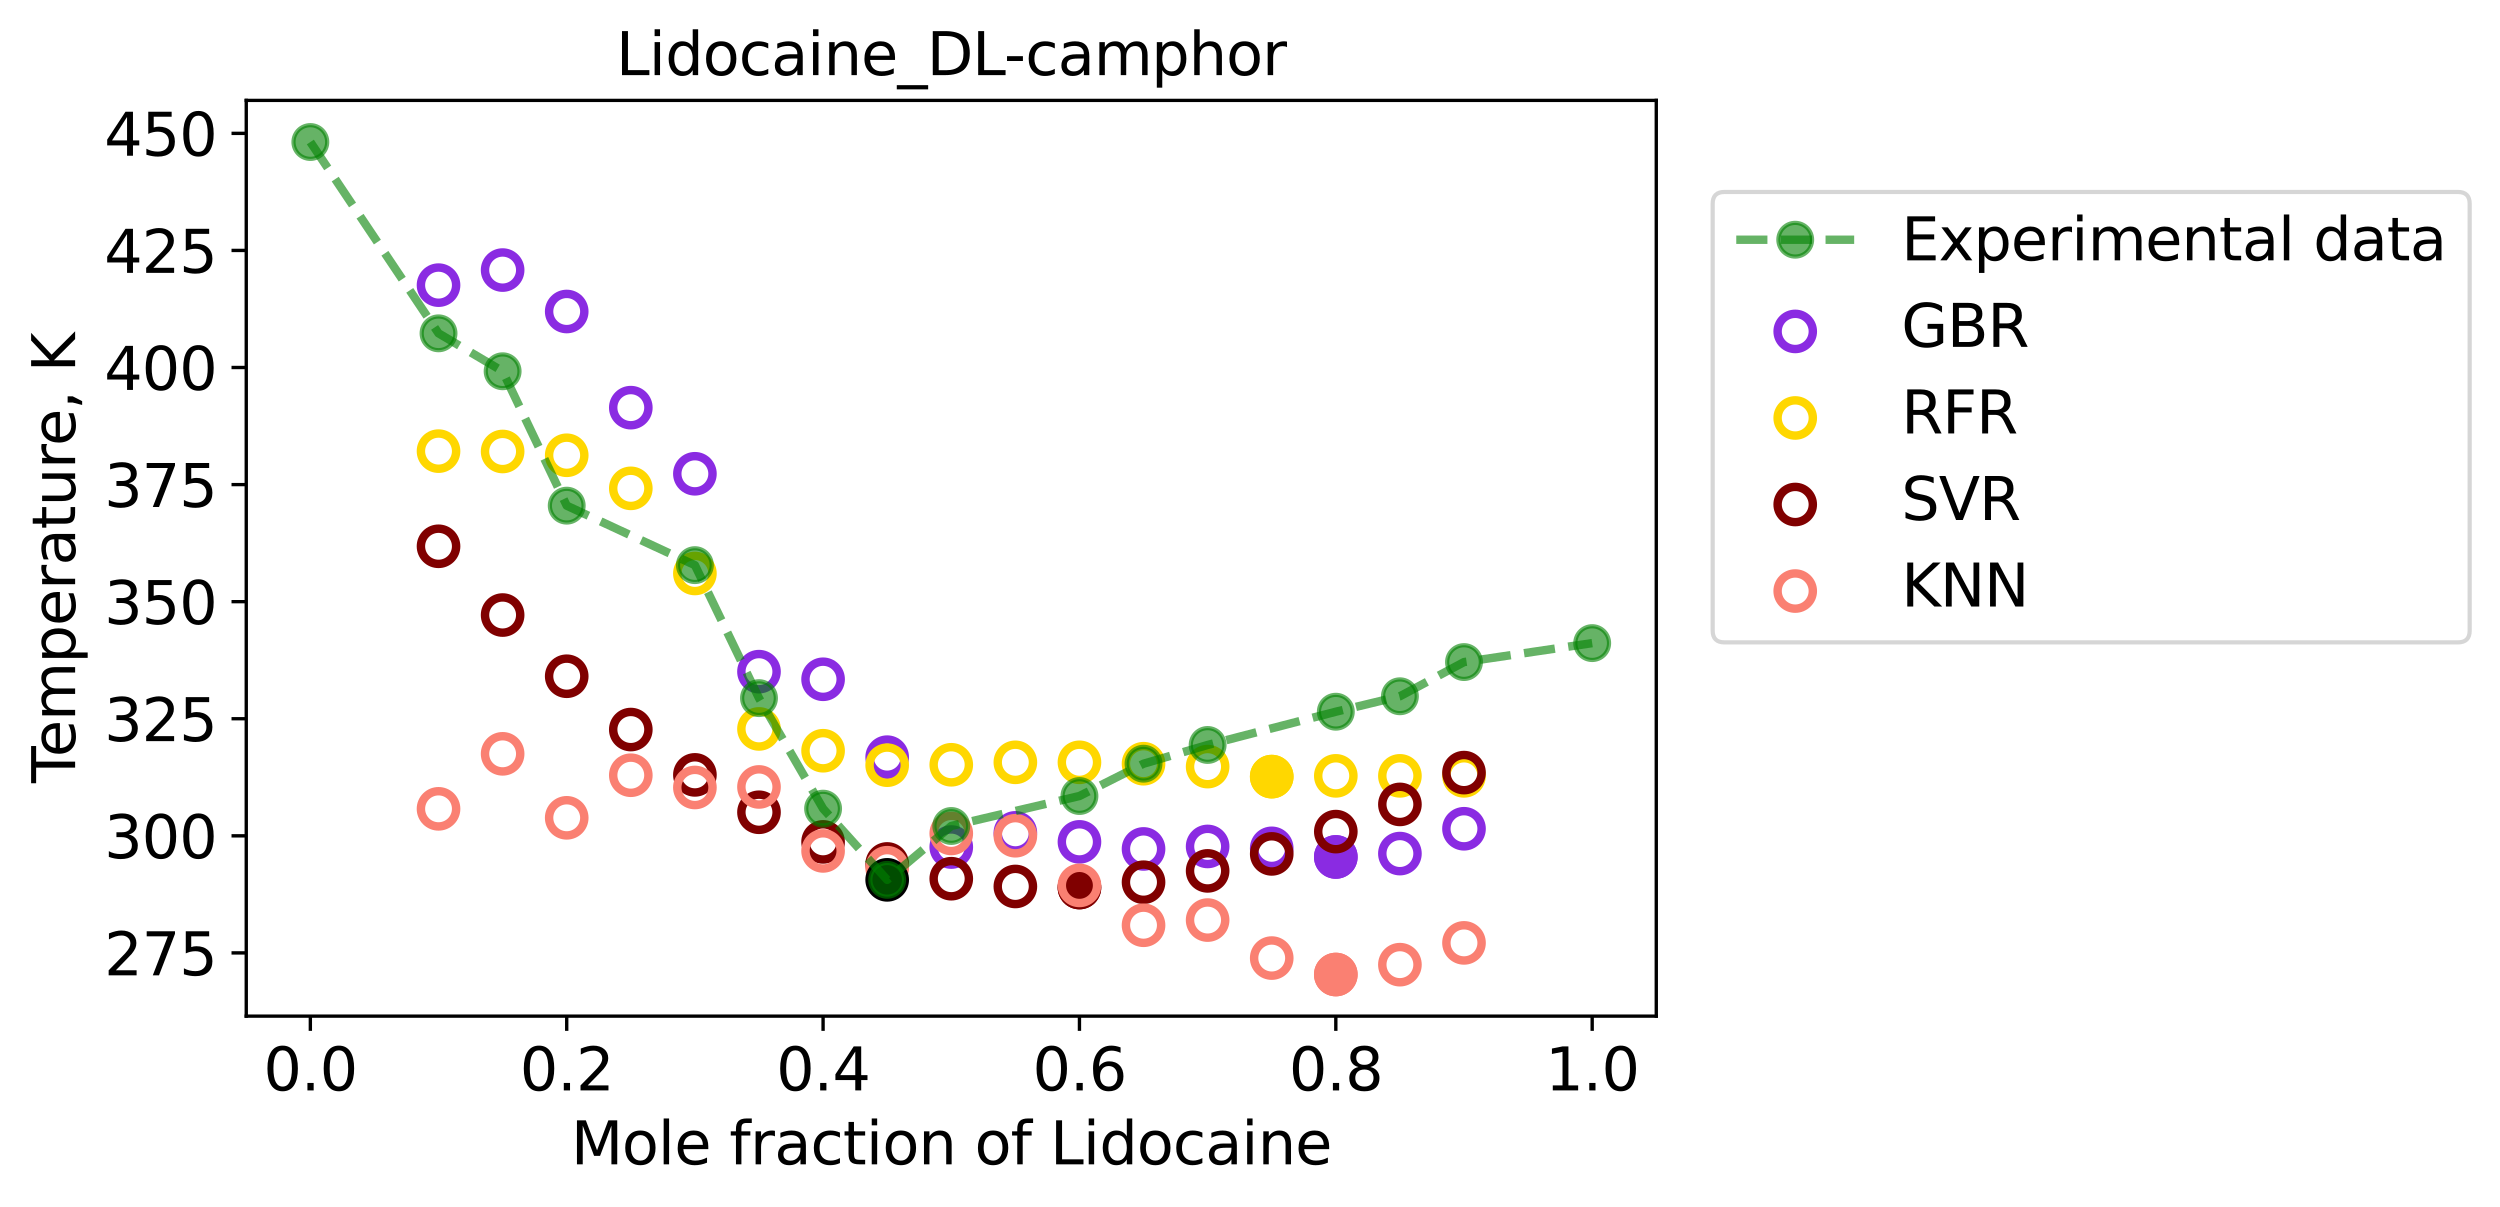 <?xml version="1.0" encoding="utf-8" standalone="no"?>
<!DOCTYPE svg PUBLIC "-//W3C//DTD SVG 1.1//EN"
  "http://www.w3.org/Graphics/SVG/1.1/DTD/svg11.dtd">
<svg xmlns:xlink="http://www.w3.org/1999/xlink" width="593.609pt" height="286.577pt" viewBox="0 0 593.609 286.577" xmlns="http://www.w3.org/2000/svg" version="1.1">
 <defs>
  <style type="text/css">*{stroke-linejoin: round; stroke-linecap: butt}</style>
 </defs>
 <g id="figure_1">
  <g id="patch_1">
   <path d="M 0 286.577 
L 593.609 286.577 
L 593.609 0 
L 0 0 
z
" style="fill: #ffffff"/>
  </g>
  <g id="axes_1">
   <g id="patch_2">
    <path d="M 58.472 241.278 
L 393.272 241.278 
L 393.272 23.838 
L 58.472 23.838 
z
" style="fill: #ffffff"/>
   </g>
   <g id="PathCollection_1">
    <defs>
     <path id="C0_0_ca19cdd4d9" d="M 0 4.183 
C 1.109 4.183 2.174 3.743 2.958 2.958 
C 3.743 2.174 4.183 1.109 4.183 -0 
C 4.183 -1.109 3.743 -2.174 2.958 -2.958 
C 2.174 -3.743 1.109 -4.183 0 -4.183 
C -1.109 -4.183 -2.174 -3.743 -2.958 -2.958 
C -3.743 -2.174 -4.183 -1.109 -4.183 0 
C -4.183 1.109 -3.743 2.174 -2.958 2.958 
C -2.174 3.743 -1.109 4.183 0 4.183 
z
"/>
    </defs>
    <g clip-path="url(#pbbd798cf74)">
     <use xlink:href="#C0_0_ca19cdd4d9" x="104.126" y="67.707" style="fill: none; stroke: #8a2be2; stroke-width: 2"/>
    </g>
    <g clip-path="url(#pbbd798cf74)">
     <use xlink:href="#C0_0_ca19cdd4d9" x="119.345" y="64.127" style="fill: none; stroke: #8a2be2; stroke-width: 2"/>
    </g>
    <g clip-path="url(#pbbd798cf74)">
     <use xlink:href="#C0_0_ca19cdd4d9" x="134.563" y="73.965" style="fill: none; stroke: #8a2be2; stroke-width: 2"/>
    </g>
    <g clip-path="url(#pbbd798cf74)">
     <use xlink:href="#C0_0_ca19cdd4d9" x="149.781" y="96.796" style="fill: none; stroke: #8a2be2; stroke-width: 2"/>
    </g>
    <g clip-path="url(#pbbd798cf74)">
     <use xlink:href="#C0_0_ca19cdd4d9" x="164.999" y="112.495" style="fill: none; stroke: #8a2be2; stroke-width: 2"/>
    </g>
    <g clip-path="url(#pbbd798cf74)">
     <use xlink:href="#C0_0_ca19cdd4d9" x="180.217" y="159.48" style="fill: none; stroke: #8a2be2; stroke-width: 2"/>
    </g>
    <g clip-path="url(#pbbd798cf74)">
     <use xlink:href="#C0_0_ca19cdd4d9" x="195.436" y="161.289" style="fill: none; stroke: #8a2be2; stroke-width: 2"/>
    </g>
    <g clip-path="url(#pbbd798cf74)">
     <use xlink:href="#C0_0_ca19cdd4d9" x="210.654" y="179.786" style="fill: none; stroke: #8a2be2; stroke-width: 2"/>
    </g>
    <g clip-path="url(#pbbd798cf74)">
     <use xlink:href="#C0_0_ca19cdd4d9" x="225.872" y="201.125" style="fill: none; stroke: #8a2be2; stroke-width: 2"/>
    </g>
    <g clip-path="url(#pbbd798cf74)">
     <use xlink:href="#C0_0_ca19cdd4d9" x="241.09" y="197.754" style="fill: none; stroke: #8a2be2; stroke-width: 2"/>
    </g>
    <g clip-path="url(#pbbd798cf74)">
     <use xlink:href="#C0_0_ca19cdd4d9" x="256.308" y="199.896" style="fill: none; stroke: #8a2be2; stroke-width: 2"/>
    </g>
    <g clip-path="url(#pbbd798cf74)">
     <use xlink:href="#C0_0_ca19cdd4d9" x="271.526" y="201.575" style="fill: none; stroke: #8a2be2; stroke-width: 2"/>
    </g>
    <g clip-path="url(#pbbd798cf74)">
     <use xlink:href="#C0_0_ca19cdd4d9" x="286.745" y="200.983" style="fill: none; stroke: #8a2be2; stroke-width: 2"/>
    </g>
    <g clip-path="url(#pbbd798cf74)">
     <use xlink:href="#C0_0_ca19cdd4d9" x="301.963" y="201.432" style="fill: none; stroke: #8a2be2; stroke-width: 2"/>
    </g>
    <g clip-path="url(#pbbd798cf74)">
     <use xlink:href="#C0_0_ca19cdd4d9" x="317.181" y="203.479" style="fill: none; stroke: #8a2be2; stroke-width: 2"/>
    </g>
    <g clip-path="url(#pbbd798cf74)">
     <use xlink:href="#C0_0_ca19cdd4d9" x="332.399" y="202.678" style="fill: none; stroke: #8a2be2; stroke-width: 2"/>
    </g>
    <g clip-path="url(#pbbd798cf74)">
     <use xlink:href="#C0_0_ca19cdd4d9" x="347.617" y="196.784" style="fill: none; stroke: #8a2be2; stroke-width: 2"/>
    </g>
   </g>
   <g id="PathCollection_2">
    <defs>
     <path id="md62a3e49b1" d="M 0 4.183 
C 1.109 4.183 2.174 3.743 2.958 2.958 
C 3.743 2.174 4.183 1.109 4.183 0 
C 4.183 -1.109 3.743 -2.174 2.958 -2.958 
C 2.174 -3.743 1.109 -4.183 0 -4.183 
C -1.109 -4.183 -2.174 -3.743 -2.958 -2.958 
C -3.743 -2.174 -4.183 -1.109 -4.183 0 
C -4.183 1.109 -3.743 2.174 -2.958 2.958 
C -2.174 3.743 -1.109 4.183 0 4.183 
z
" style="stroke: #8a2be2; stroke-width: 2"/>
    </defs>
    <g clip-path="url(#pbbd798cf74)">
     <use xlink:href="#md62a3e49b1" x="317.181" y="203.479" style="fill: #8a2be2; stroke: #8a2be2; stroke-width: 2"/>
    </g>
   </g>
   <g id="PathCollection_3">
    <defs>
     <path id="C1_0_d339b968fd" d="M 0 4.183 
C 1.109 4.183 2.174 3.743 2.958 2.958 
C 3.743 2.174 4.183 1.109 4.183 -0 
C 4.183 -1.109 3.743 -2.174 2.958 -2.958 
C 2.174 -3.743 1.109 -4.183 0 -4.183 
C -1.109 -4.183 -2.174 -3.743 -2.958 -2.958 
C -3.743 -2.174 -4.183 -1.109 -4.183 0 
C -4.183 1.109 -3.743 2.174 -2.958 2.958 
C -2.174 3.743 -1.109 4.183 0 4.183 
z
"/>
    </defs>
    <g clip-path="url(#pbbd798cf74)">
     <use xlink:href="#C1_0_d339b968fd" x="104.126" y="107.12" style="fill: none; stroke: #ffd700; stroke-width: 2"/>
    </g>
    <g clip-path="url(#pbbd798cf74)">
     <use xlink:href="#C1_0_d339b968fd" x="119.345" y="107.203" style="fill: none; stroke: #ffd700; stroke-width: 2"/>
    </g>
    <g clip-path="url(#pbbd798cf74)">
     <use xlink:href="#C1_0_d339b968fd" x="134.563" y="108.101" style="fill: none; stroke: #ffd700; stroke-width: 2"/>
    </g>
    <g clip-path="url(#pbbd798cf74)">
     <use xlink:href="#C1_0_d339b968fd" x="149.781" y="115.955" style="fill: none; stroke: #ffd700; stroke-width: 2"/>
    </g>
    <g clip-path="url(#pbbd798cf74)">
     <use xlink:href="#C1_0_d339b968fd" x="164.999" y="136.167" style="fill: none; stroke: #ffd700; stroke-width: 2"/>
    </g>
    <g clip-path="url(#pbbd798cf74)">
     <use xlink:href="#C1_0_d339b968fd" x="180.217" y="173.079" style="fill: none; stroke: #ffd700; stroke-width: 2"/>
    </g>
    <g clip-path="url(#pbbd798cf74)">
     <use xlink:href="#C1_0_d339b968fd" x="195.436" y="178.258" style="fill: none; stroke: #ffd700; stroke-width: 2"/>
    </g>
    <g clip-path="url(#pbbd798cf74)">
     <use xlink:href="#C1_0_d339b968fd" x="210.654" y="181.688" style="fill: none; stroke: #ffd700; stroke-width: 2"/>
    </g>
    <g clip-path="url(#pbbd798cf74)">
     <use xlink:href="#C1_0_d339b968fd" x="225.872" y="181.591" style="fill: none; stroke: #ffd700; stroke-width: 2"/>
    </g>
    <g clip-path="url(#pbbd798cf74)">
     <use xlink:href="#C1_0_d339b968fd" x="241.09" y="181.008" style="fill: none; stroke: #ffd700; stroke-width: 2"/>
    </g>
    <g clip-path="url(#pbbd798cf74)">
     <use xlink:href="#C1_0_d339b968fd" x="256.308" y="181.008" style="fill: none; stroke: #ffd700; stroke-width: 2"/>
    </g>
    <g clip-path="url(#pbbd798cf74)">
     <use xlink:href="#C1_0_d339b968fd" x="271.526" y="181.34" style="fill: none; stroke: #ffd700; stroke-width: 2"/>
    </g>
    <g clip-path="url(#pbbd798cf74)">
     <use xlink:href="#C1_0_d339b968fd" x="286.745" y="182.027" style="fill: none; stroke: #ffd700; stroke-width: 2"/>
    </g>
    <g clip-path="url(#pbbd798cf74)">
     <use xlink:href="#C1_0_d339b968fd" x="301.963" y="184.404" style="fill: none; stroke: #ffd700; stroke-width: 2"/>
    </g>
    <g clip-path="url(#pbbd798cf74)">
     <use xlink:href="#C1_0_d339b968fd" x="317.181" y="184.222" style="fill: none; stroke: #ffd700; stroke-width: 2"/>
    </g>
    <g clip-path="url(#pbbd798cf74)">
     <use xlink:href="#C1_0_d339b968fd" x="332.399" y="184.222" style="fill: none; stroke: #ffd700; stroke-width: 2"/>
    </g>
    <g clip-path="url(#pbbd798cf74)">
     <use xlink:href="#C1_0_d339b968fd" x="347.617" y="184.222" style="fill: none; stroke: #ffd700; stroke-width: 2"/>
    </g>
   </g>
   <g id="PathCollection_4">
    <defs>
     <path id="m95c85f271b" d="M 0 4.183 
C 1.109 4.183 2.174 3.743 2.958 2.958 
C 3.743 2.174 4.183 1.109 4.183 0 
C 4.183 -1.109 3.743 -2.174 2.958 -2.958 
C 2.174 -3.743 1.109 -4.183 0 -4.183 
C -1.109 -4.183 -2.174 -3.743 -2.958 -2.958 
C -3.743 -2.174 -4.183 -1.109 -4.183 0 
C -4.183 1.109 -3.743 2.174 -2.958 2.958 
C -2.174 3.743 -1.109 4.183 0 4.183 
z
" style="stroke: #ffd700; stroke-width: 2"/>
    </defs>
    <g clip-path="url(#pbbd798cf74)">
     <use xlink:href="#m95c85f271b" x="301.963" y="184.404" style="fill: #ffd700; stroke: #ffd700; stroke-width: 2"/>
    </g>
   </g>
   <g id="PathCollection_5">
    <defs>
     <path id="C2_0_90864a0485" d="M 0 4.183 
C 1.109 4.183 2.174 3.743 2.958 2.958 
C 3.743 2.174 4.183 1.109 4.183 -0 
C 4.183 -1.109 3.743 -2.174 2.958 -2.958 
C 2.174 -3.743 1.109 -4.183 0 -4.183 
C -1.109 -4.183 -2.174 -3.743 -2.958 -2.958 
C -3.743 -2.174 -4.183 -1.109 -4.183 0 
C -4.183 1.109 -3.743 2.174 -2.958 2.958 
C -2.174 3.743 -1.109 4.183 0 4.183 
z
"/>
    </defs>
    <g clip-path="url(#pbbd798cf74)">
     <use xlink:href="#C2_0_90864a0485" x="104.126" y="129.713" style="fill: none; stroke: #800000; stroke-width: 2"/>
    </g>
    <g clip-path="url(#pbbd798cf74)">
     <use xlink:href="#C2_0_90864a0485" x="119.345" y="146.039" style="fill: none; stroke: #800000; stroke-width: 2"/>
    </g>
    <g clip-path="url(#pbbd798cf74)">
     <use xlink:href="#C2_0_90864a0485" x="134.563" y="160.57" style="fill: none; stroke: #800000; stroke-width: 2"/>
    </g>
    <g clip-path="url(#pbbd798cf74)">
     <use xlink:href="#C2_0_90864a0485" x="149.781" y="173.228" style="fill: none; stroke: #800000; stroke-width: 2"/>
    </g>
    <g clip-path="url(#pbbd798cf74)">
     <use xlink:href="#C2_0_90864a0485" x="164.999" y="183.99" style="fill: none; stroke: #800000; stroke-width: 2"/>
    </g>
    <g clip-path="url(#pbbd798cf74)">
     <use xlink:href="#C2_0_90864a0485" x="180.217" y="192.868" style="fill: none; stroke: #800000; stroke-width: 2"/>
    </g>
    <g clip-path="url(#pbbd798cf74)">
     <use xlink:href="#C2_0_90864a0485" x="195.436" y="199.901" style="fill: none; stroke: #800000; stroke-width: 2"/>
    </g>
    <g clip-path="url(#pbbd798cf74)">
     <use xlink:href="#C2_0_90864a0485" x="210.654" y="205.139" style="fill: none; stroke: #800000; stroke-width: 2"/>
    </g>
    <g clip-path="url(#pbbd798cf74)">
     <use xlink:href="#C2_0_90864a0485" x="225.872" y="208.645" style="fill: none; stroke: #800000; stroke-width: 2"/>
    </g>
    <g clip-path="url(#pbbd798cf74)">
     <use xlink:href="#C2_0_90864a0485" x="241.09" y="210.487" style="fill: none; stroke: #800000; stroke-width: 2"/>
    </g>
    <g clip-path="url(#pbbd798cf74)">
     <use xlink:href="#C2_0_90864a0485" x="256.308" y="210.739" style="fill: none; stroke: #800000; stroke-width: 2"/>
    </g>
    <g clip-path="url(#pbbd798cf74)">
     <use xlink:href="#C2_0_90864a0485" x="271.526" y="209.478" style="fill: none; stroke: #800000; stroke-width: 2"/>
    </g>
    <g clip-path="url(#pbbd798cf74)">
     <use xlink:href="#C2_0_90864a0485" x="286.745" y="206.787" style="fill: none; stroke: #800000; stroke-width: 2"/>
    </g>
    <g clip-path="url(#pbbd798cf74)">
     <use xlink:href="#C2_0_90864a0485" x="301.963" y="202.752" style="fill: none; stroke: #800000; stroke-width: 2"/>
    </g>
    <g clip-path="url(#pbbd798cf74)">
     <use xlink:href="#C2_0_90864a0485" x="317.181" y="197.461" style="fill: none; stroke: #800000; stroke-width: 2"/>
    </g>
    <g clip-path="url(#pbbd798cf74)">
     <use xlink:href="#C2_0_90864a0485" x="332.399" y="191.003" style="fill: none; stroke: #800000; stroke-width: 2"/>
    </g>
    <g clip-path="url(#pbbd798cf74)">
     <use xlink:href="#C2_0_90864a0485" x="347.617" y="183.452" style="fill: none; stroke: #800000; stroke-width: 2"/>
    </g>
   </g>
   <g id="PathCollection_6">
    <defs>
     <path id="m49f462c7eb" d="M 0 4.183 
C 1.109 4.183 2.174 3.743 2.958 2.958 
C 3.743 2.174 4.183 1.109 4.183 0 
C 4.183 -1.109 3.743 -2.174 2.958 -2.958 
C 2.174 -3.743 1.109 -4.183 0 -4.183 
C -1.109 -4.183 -2.174 -3.743 -2.958 -2.958 
C -3.743 -2.174 -4.183 -1.109 -4.183 0 
C -4.183 1.109 -3.743 2.174 -2.958 2.958 
C -2.174 3.743 -1.109 4.183 0 4.183 
z
" style="stroke: #800000; stroke-width: 2"/>
    </defs>
    <g clip-path="url(#pbbd798cf74)">
     <use xlink:href="#m49f462c7eb" x="256.308" y="210.739" style="fill: #800000; stroke: #800000; stroke-width: 2"/>
    </g>
   </g>
   <g id="PathCollection_7">
    <defs>
     <path id="C3_0_ebdf7a287a" d="M 0 4.183 
C 1.109 4.183 2.174 3.743 2.958 2.958 
C 3.743 2.174 4.183 1.109 4.183 -0 
C 4.183 -1.109 3.743 -2.174 2.958 -2.958 
C 2.174 -3.743 1.109 -4.183 0 -4.183 
C -1.109 -4.183 -2.174 -3.743 -2.958 -2.958 
C -3.743 -2.174 -4.183 -1.109 -4.183 0 
C -4.183 1.109 -3.743 2.174 -2.958 2.958 
C -2.174 3.743 -1.109 4.183 0 4.183 
z
"/>
    </defs>
    <g clip-path="url(#pbbd798cf74)">
     <use xlink:href="#C3_0_ebdf7a287a" x="104.126" y="192.053" style="fill: none; stroke: #fa8072; stroke-width: 2"/>
    </g>
    <g clip-path="url(#pbbd798cf74)">
     <use xlink:href="#C3_0_ebdf7a287a" x="119.345" y="178.992" style="fill: none; stroke: #fa8072; stroke-width: 2"/>
    </g>
    <g clip-path="url(#pbbd798cf74)">
     <use xlink:href="#C3_0_ebdf7a287a" x="134.563" y="194.185" style="fill: none; stroke: #fa8072; stroke-width: 2"/>
    </g>
    <g clip-path="url(#pbbd798cf74)">
     <use xlink:href="#C3_0_ebdf7a287a" x="149.781" y="184.074" style="fill: none; stroke: #fa8072; stroke-width: 2"/>
    </g>
    <g clip-path="url(#pbbd798cf74)">
     <use xlink:href="#C3_0_ebdf7a287a" x="164.999" y="186.983" style="fill: none; stroke: #fa8072; stroke-width: 2"/>
    </g>
    <g clip-path="url(#pbbd798cf74)">
     <use xlink:href="#C3_0_ebdf7a287a" x="180.217" y="186.854" style="fill: none; stroke: #fa8072; stroke-width: 2"/>
    </g>
    <g clip-path="url(#pbbd798cf74)">
     <use xlink:href="#C3_0_ebdf7a287a" x="195.436" y="202.043" style="fill: none; stroke: #fa8072; stroke-width: 2"/>
    </g>
    <g clip-path="url(#pbbd798cf74)">
     <use xlink:href="#C3_0_ebdf7a287a" x="210.654" y="206.034" style="fill: none; stroke: #fa8072; stroke-width: 2"/>
    </g>
    <g clip-path="url(#pbbd798cf74)">
     <use xlink:href="#C3_0_ebdf7a287a" x="225.872" y="197.897" style="fill: none; stroke: #fa8072; stroke-width: 2"/>
    </g>
    <g clip-path="url(#pbbd798cf74)">
     <use xlink:href="#C3_0_ebdf7a287a" x="241.09" y="198.442" style="fill: none; stroke: #fa8072; stroke-width: 2"/>
    </g>
    <g clip-path="url(#pbbd798cf74)">
     <use xlink:href="#C3_0_ebdf7a287a" x="256.308" y="210.236" style="fill: none; stroke: #fa8072; stroke-width: 2"/>
    </g>
    <g clip-path="url(#pbbd798cf74)">
     <use xlink:href="#C3_0_ebdf7a287a" x="271.526" y="219.697" style="fill: none; stroke: #fa8072; stroke-width: 2"/>
    </g>
    <g clip-path="url(#pbbd798cf74)">
     <use xlink:href="#C3_0_ebdf7a287a" x="286.745" y="218.467" style="fill: none; stroke: #fa8072; stroke-width: 2"/>
    </g>
    <g clip-path="url(#pbbd798cf74)">
     <use xlink:href="#C3_0_ebdf7a287a" x="301.963" y="227.49" style="fill: none; stroke: #fa8072; stroke-width: 2"/>
    </g>
    <g clip-path="url(#pbbd798cf74)">
     <use xlink:href="#C3_0_ebdf7a287a" x="317.181" y="231.394" style="fill: none; stroke: #fa8072; stroke-width: 2"/>
    </g>
    <g clip-path="url(#pbbd798cf74)">
     <use xlink:href="#C3_0_ebdf7a287a" x="332.399" y="229.056" style="fill: none; stroke: #fa8072; stroke-width: 2"/>
    </g>
    <g clip-path="url(#pbbd798cf74)">
     <use xlink:href="#C3_0_ebdf7a287a" x="347.617" y="223.882" style="fill: none; stroke: #fa8072; stroke-width: 2"/>
    </g>
   </g>
   <g id="PathCollection_8">
    <defs>
     <path id="m865f0ab144" d="M 0 4.183 
C 1.109 4.183 2.174 3.743 2.958 2.958 
C 3.743 2.174 4.183 1.109 4.183 0 
C 4.183 -1.109 3.743 -2.174 2.958 -2.958 
C 2.174 -3.743 1.109 -4.183 0 -4.183 
C -1.109 -4.183 -2.174 -3.743 -2.958 -2.958 
C -3.743 -2.174 -4.183 -1.109 -4.183 0 
C -4.183 1.109 -3.743 2.174 -2.958 2.958 
C -2.174 3.743 -1.109 4.183 0 4.183 
z
" style="stroke: #fa8072; stroke-width: 2"/>
    </defs>
    <g clip-path="url(#pbbd798cf74)">
     <use xlink:href="#m865f0ab144" x="317.181" y="231.394" style="fill: #fa8072; stroke: #fa8072; stroke-width: 2"/>
    </g>
   </g>
   <g id="PathCollection_9">
    <defs>
     <path id="m5fc4976851" d="M 0 4.183 
C 1.109 4.183 2.174 3.743 2.958 2.958 
C 3.743 2.174 4.183 1.109 4.183 0 
C 4.183 -1.109 3.743 -2.174 2.958 -2.958 
C 2.174 -3.743 1.109 -4.183 0 -4.183 
C -1.109 -4.183 -2.174 -3.743 -2.958 -2.958 
C -3.743 -2.174 -4.183 -1.109 -4.183 0 
C -4.183 1.109 -3.743 2.174 -2.958 2.958 
C -2.174 3.743 -1.109 4.183 0 4.183 
z
" style="stroke: #000000; stroke-width: 2"/>
    </defs>
    <g clip-path="url(#pbbd798cf74)">
     <use xlink:href="#m5fc4976851" x="210.654" y="208.913" style="stroke: #000000; stroke-width: 2"/>
    </g>
   </g>
   <g id="matplotlib.axis_1">
    <g id="xtick_1">
     <g id="line2d_1">
      <defs>
       <path id="mc0f66c6b94" d="M 0 0 
L 0 3.5 
" style="stroke: #000000; stroke-width: 0.8"/>
      </defs>
      <g>
       <use xlink:href="#mc0f66c6b94" x="73.69" y="241.278" style="stroke: #000000; stroke-width: 0.8"/>
      </g>
     </g>
     <g id="text_1">
      <!-- 0.0 -->
      <g transform="translate(62.558 258.916)scale(0.14 -0.14)">
       <defs>
        <path id="DejaVuSans-30" d="M 2034 4250 
Q 1547 4250 1301 3770 
Q 1056 3291 1056 2328 
Q 1056 1369 1301 889 
Q 1547 409 2034 409 
Q 2525 409 2770 889 
Q 3016 1369 3016 2328 
Q 3016 3291 2770 3770 
Q 2525 4250 2034 4250 
z
M 2034 4750 
Q 2819 4750 3233 4129 
Q 3647 3509 3647 2328 
Q 3647 1150 3233 529 
Q 2819 -91 2034 -91 
Q 1250 -91 836 529 
Q 422 1150 422 2328 
Q 422 3509 836 4129 
Q 1250 4750 2034 4750 
z
" transform="scale(0.016)"/>
        <path id="DejaVuSans-2e" d="M 684 794 
L 1344 794 
L 1344 0 
L 684 0 
L 684 794 
z
" transform="scale(0.016)"/>
       </defs>
       <use xlink:href="#DejaVuSans-30"/>
       <use xlink:href="#DejaVuSans-2e" x="63.623"/>
       <use xlink:href="#DejaVuSans-30" x="95.41"/>
      </g>
     </g>
    </g>
    <g id="xtick_2">
     <g id="line2d_2">
      <g>
       <use xlink:href="#mc0f66c6b94" x="134.563" y="241.278" style="stroke: #000000; stroke-width: 0.8"/>
      </g>
     </g>
     <g id="text_2">
      <!-- 0.2 -->
      <g transform="translate(123.431 258.916)scale(0.14 -0.14)">
       <defs>
        <path id="DejaVuSans-32" d="M 1228 531 
L 3431 531 
L 3431 0 
L 469 0 
L 469 531 
Q 828 903 1448 1529 
Q 2069 2156 2228 2338 
Q 2531 2678 2651 2914 
Q 2772 3150 2772 3378 
Q 2772 3750 2511 3984 
Q 2250 4219 1831 4219 
Q 1534 4219 1204 4116 
Q 875 4013 500 3803 
L 500 4441 
Q 881 4594 1212 4672 
Q 1544 4750 1819 4750 
Q 2544 4750 2975 4387 
Q 3406 4025 3406 3419 
Q 3406 3131 3298 2873 
Q 3191 2616 2906 2266 
Q 2828 2175 2409 1742 
Q 1991 1309 1228 531 
z
" transform="scale(0.016)"/>
       </defs>
       <use xlink:href="#DejaVuSans-30"/>
       <use xlink:href="#DejaVuSans-2e" x="63.623"/>
       <use xlink:href="#DejaVuSans-32" x="95.41"/>
      </g>
     </g>
    </g>
    <g id="xtick_3">
     <g id="line2d_3">
      <g>
       <use xlink:href="#mc0f66c6b94" x="195.436" y="241.278" style="stroke: #000000; stroke-width: 0.8"/>
      </g>
     </g>
     <g id="text_3">
      <!-- 0.4 -->
      <g transform="translate(184.303 258.916)scale(0.14 -0.14)">
       <defs>
        <path id="DejaVuSans-34" d="M 2419 4116 
L 825 1625 
L 2419 1625 
L 2419 4116 
z
M 2253 4666 
L 3047 4666 
L 3047 1625 
L 3713 1625 
L 3713 1100 
L 3047 1100 
L 3047 0 
L 2419 0 
L 2419 1100 
L 313 1100 
L 313 1709 
L 2253 4666 
z
" transform="scale(0.016)"/>
       </defs>
       <use xlink:href="#DejaVuSans-30"/>
       <use xlink:href="#DejaVuSans-2e" x="63.623"/>
       <use xlink:href="#DejaVuSans-34" x="95.41"/>
      </g>
     </g>
    </g>
    <g id="xtick_4">
     <g id="line2d_4">
      <g>
       <use xlink:href="#mc0f66c6b94" x="256.308" y="241.278" style="stroke: #000000; stroke-width: 0.8"/>
      </g>
     </g>
     <g id="text_4">
      <!-- 0.6 -->
      <g transform="translate(245.176 258.916)scale(0.14 -0.14)">
       <defs>
        <path id="DejaVuSans-36" d="M 2113 2584 
Q 1688 2584 1439 2293 
Q 1191 2003 1191 1497 
Q 1191 994 1439 701 
Q 1688 409 2113 409 
Q 2538 409 2786 701 
Q 3034 994 3034 1497 
Q 3034 2003 2786 2293 
Q 2538 2584 2113 2584 
z
M 3366 4563 
L 3366 3988 
Q 3128 4100 2886 4159 
Q 2644 4219 2406 4219 
Q 1781 4219 1451 3797 
Q 1122 3375 1075 2522 
Q 1259 2794 1537 2939 
Q 1816 3084 2150 3084 
Q 2853 3084 3261 2657 
Q 3669 2231 3669 1497 
Q 3669 778 3244 343 
Q 2819 -91 2113 -91 
Q 1303 -91 875 529 
Q 447 1150 447 2328 
Q 447 3434 972 4092 
Q 1497 4750 2381 4750 
Q 2619 4750 2861 4703 
Q 3103 4656 3366 4563 
z
" transform="scale(0.016)"/>
       </defs>
       <use xlink:href="#DejaVuSans-30"/>
       <use xlink:href="#DejaVuSans-2e" x="63.623"/>
       <use xlink:href="#DejaVuSans-36" x="95.41"/>
      </g>
     </g>
    </g>
    <g id="xtick_5">
     <g id="line2d_5">
      <g>
       <use xlink:href="#mc0f66c6b94" x="317.181" y="241.278" style="stroke: #000000; stroke-width: 0.8"/>
      </g>
     </g>
     <g id="text_5">
      <!-- 0.8 -->
      <g transform="translate(306.049 258.916)scale(0.14 -0.14)">
       <defs>
        <path id="DejaVuSans-38" d="M 2034 2216 
Q 1584 2216 1326 1975 
Q 1069 1734 1069 1313 
Q 1069 891 1326 650 
Q 1584 409 2034 409 
Q 2484 409 2743 651 
Q 3003 894 3003 1313 
Q 3003 1734 2745 1975 
Q 2488 2216 2034 2216 
z
M 1403 2484 
Q 997 2584 770 2862 
Q 544 3141 544 3541 
Q 544 4100 942 4425 
Q 1341 4750 2034 4750 
Q 2731 4750 3128 4425 
Q 3525 4100 3525 3541 
Q 3525 3141 3298 2862 
Q 3072 2584 2669 2484 
Q 3125 2378 3379 2068 
Q 3634 1759 3634 1313 
Q 3634 634 3220 271 
Q 2806 -91 2034 -91 
Q 1263 -91 848 271 
Q 434 634 434 1313 
Q 434 1759 690 2068 
Q 947 2378 1403 2484 
z
M 1172 3481 
Q 1172 3119 1398 2916 
Q 1625 2713 2034 2713 
Q 2441 2713 2670 2916 
Q 2900 3119 2900 3481 
Q 2900 3844 2670 4047 
Q 2441 4250 2034 4250 
Q 1625 4250 1398 4047 
Q 1172 3844 1172 3481 
z
" transform="scale(0.016)"/>
       </defs>
       <use xlink:href="#DejaVuSans-30"/>
       <use xlink:href="#DejaVuSans-2e" x="63.623"/>
       <use xlink:href="#DejaVuSans-38" x="95.41"/>
      </g>
     </g>
    </g>
    <g id="xtick_6">
     <g id="line2d_6">
      <g>
       <use xlink:href="#mc0f66c6b94" x="378.054" y="241.278" style="stroke: #000000; stroke-width: 0.8"/>
      </g>
     </g>
     <g id="text_6">
      <!-- 1.0 -->
      <g transform="translate(366.922 258.916)scale(0.14 -0.14)">
       <defs>
        <path id="DejaVuSans-31" d="M 794 531 
L 1825 531 
L 1825 4091 
L 703 3866 
L 703 4441 
L 1819 4666 
L 2450 4666 
L 2450 531 
L 3481 531 
L 3481 0 
L 794 0 
L 794 531 
z
" transform="scale(0.016)"/>
       </defs>
       <use xlink:href="#DejaVuSans-31"/>
       <use xlink:href="#DejaVuSans-2e" x="63.623"/>
       <use xlink:href="#DejaVuSans-30" x="95.41"/>
      </g>
     </g>
    </g>
    <g id="text_7">
     <!-- Mole fraction of Lidocaine -->
     <g transform="translate(135.588 276.465)scale(0.14 -0.14)">
      <defs>
       <path id="DejaVuSans-4d" d="M 628 4666 
L 1569 4666 
L 2759 1491 
L 3956 4666 
L 4897 4666 
L 4897 0 
L 4281 0 
L 4281 4097 
L 3078 897 
L 2444 897 
L 1241 4097 
L 1241 0 
L 628 0 
L 628 4666 
z
" transform="scale(0.016)"/>
       <path id="DejaVuSans-6f" d="M 1959 3097 
Q 1497 3097 1228 2736 
Q 959 2375 959 1747 
Q 959 1119 1226 758 
Q 1494 397 1959 397 
Q 2419 397 2687 759 
Q 2956 1122 2956 1747 
Q 2956 2369 2687 2733 
Q 2419 3097 1959 3097 
z
M 1959 3584 
Q 2709 3584 3137 3096 
Q 3566 2609 3566 1747 
Q 3566 888 3137 398 
Q 2709 -91 1959 -91 
Q 1206 -91 779 398 
Q 353 888 353 1747 
Q 353 2609 779 3096 
Q 1206 3584 1959 3584 
z
" transform="scale(0.016)"/>
       <path id="DejaVuSans-6c" d="M 603 4863 
L 1178 4863 
L 1178 0 
L 603 0 
L 603 4863 
z
" transform="scale(0.016)"/>
       <path id="DejaVuSans-65" d="M 3597 1894 
L 3597 1613 
L 953 1613 
Q 991 1019 1311 708 
Q 1631 397 2203 397 
Q 2534 397 2845 478 
Q 3156 559 3463 722 
L 3463 178 
Q 3153 47 2828 -22 
Q 2503 -91 2169 -91 
Q 1331 -91 842 396 
Q 353 884 353 1716 
Q 353 2575 817 3079 
Q 1281 3584 2069 3584 
Q 2775 3584 3186 3129 
Q 3597 2675 3597 1894 
z
M 3022 2063 
Q 3016 2534 2758 2815 
Q 2500 3097 2075 3097 
Q 1594 3097 1305 2825 
Q 1016 2553 972 2059 
L 3022 2063 
z
" transform="scale(0.016)"/>
       <path id="DejaVuSans-20" transform="scale(0.016)"/>
       <path id="DejaVuSans-66" d="M 2375 4863 
L 2375 4384 
L 1825 4384 
Q 1516 4384 1395 4259 
Q 1275 4134 1275 3809 
L 1275 3500 
L 2222 3500 
L 2222 3053 
L 1275 3053 
L 1275 0 
L 697 0 
L 697 3053 
L 147 3053 
L 147 3500 
L 697 3500 
L 697 3744 
Q 697 4328 969 4595 
Q 1241 4863 1831 4863 
L 2375 4863 
z
" transform="scale(0.016)"/>
       <path id="DejaVuSans-72" d="M 2631 2963 
Q 2534 3019 2420 3045 
Q 2306 3072 2169 3072 
Q 1681 3072 1420 2755 
Q 1159 2438 1159 1844 
L 1159 0 
L 581 0 
L 581 3500 
L 1159 3500 
L 1159 2956 
Q 1341 3275 1631 3429 
Q 1922 3584 2338 3584 
Q 2397 3584 2469 3576 
Q 2541 3569 2628 3553 
L 2631 2963 
z
" transform="scale(0.016)"/>
       <path id="DejaVuSans-61" d="M 2194 1759 
Q 1497 1759 1228 1600 
Q 959 1441 959 1056 
Q 959 750 1161 570 
Q 1363 391 1709 391 
Q 2188 391 2477 730 
Q 2766 1069 2766 1631 
L 2766 1759 
L 2194 1759 
z
M 3341 1997 
L 3341 0 
L 2766 0 
L 2766 531 
Q 2569 213 2275 61 
Q 1981 -91 1556 -91 
Q 1019 -91 701 211 
Q 384 513 384 1019 
Q 384 1609 779 1909 
Q 1175 2209 1959 2209 
L 2766 2209 
L 2766 2266 
Q 2766 2663 2505 2880 
Q 2244 3097 1772 3097 
Q 1472 3097 1187 3025 
Q 903 2953 641 2809 
L 641 3341 
Q 956 3463 1253 3523 
Q 1550 3584 1831 3584 
Q 2591 3584 2966 3190 
Q 3341 2797 3341 1997 
z
" transform="scale(0.016)"/>
       <path id="DejaVuSans-63" d="M 3122 3366 
L 3122 2828 
Q 2878 2963 2633 3030 
Q 2388 3097 2138 3097 
Q 1578 3097 1268 2742 
Q 959 2388 959 1747 
Q 959 1106 1268 751 
Q 1578 397 2138 397 
Q 2388 397 2633 464 
Q 2878 531 3122 666 
L 3122 134 
Q 2881 22 2623 -34 
Q 2366 -91 2075 -91 
Q 1284 -91 818 406 
Q 353 903 353 1747 
Q 353 2603 823 3093 
Q 1294 3584 2113 3584 
Q 2378 3584 2631 3529 
Q 2884 3475 3122 3366 
z
" transform="scale(0.016)"/>
       <path id="DejaVuSans-74" d="M 1172 4494 
L 1172 3500 
L 2356 3500 
L 2356 3053 
L 1172 3053 
L 1172 1153 
Q 1172 725 1289 603 
Q 1406 481 1766 481 
L 2356 481 
L 2356 0 
L 1766 0 
Q 1100 0 847 248 
Q 594 497 594 1153 
L 594 3053 
L 172 3053 
L 172 3500 
L 594 3500 
L 594 4494 
L 1172 4494 
z
" transform="scale(0.016)"/>
       <path id="DejaVuSans-69" d="M 603 3500 
L 1178 3500 
L 1178 0 
L 603 0 
L 603 3500 
z
M 603 4863 
L 1178 4863 
L 1178 4134 
L 603 4134 
L 603 4863 
z
" transform="scale(0.016)"/>
       <path id="DejaVuSans-6e" d="M 3513 2113 
L 3513 0 
L 2938 0 
L 2938 2094 
Q 2938 2591 2744 2837 
Q 2550 3084 2163 3084 
Q 1697 3084 1428 2787 
Q 1159 2491 1159 1978 
L 1159 0 
L 581 0 
L 581 3500 
L 1159 3500 
L 1159 2956 
Q 1366 3272 1645 3428 
Q 1925 3584 2291 3584 
Q 2894 3584 3203 3211 
Q 3513 2838 3513 2113 
z
" transform="scale(0.016)"/>
       <path id="DejaVuSans-4c" d="M 628 4666 
L 1259 4666 
L 1259 531 
L 3531 531 
L 3531 0 
L 628 0 
L 628 4666 
z
" transform="scale(0.016)"/>
       <path id="DejaVuSans-64" d="M 2906 2969 
L 2906 4863 
L 3481 4863 
L 3481 0 
L 2906 0 
L 2906 525 
Q 2725 213 2448 61 
Q 2172 -91 1784 -91 
Q 1150 -91 751 415 
Q 353 922 353 1747 
Q 353 2572 751 3078 
Q 1150 3584 1784 3584 
Q 2172 3584 2448 3432 
Q 2725 3281 2906 2969 
z
M 947 1747 
Q 947 1113 1208 752 
Q 1469 391 1925 391 
Q 2381 391 2643 752 
Q 2906 1113 2906 1747 
Q 2906 2381 2643 2742 
Q 2381 3103 1925 3103 
Q 1469 3103 1208 2742 
Q 947 2381 947 1747 
z
" transform="scale(0.016)"/>
      </defs>
      <use xlink:href="#DejaVuSans-4d"/>
      <use xlink:href="#DejaVuSans-6f" x="86.279"/>
      <use xlink:href="#DejaVuSans-6c" x="147.461"/>
      <use xlink:href="#DejaVuSans-65" x="175.244"/>
      <use xlink:href="#DejaVuSans-20" x="236.768"/>
      <use xlink:href="#DejaVuSans-66" x="268.555"/>
      <use xlink:href="#DejaVuSans-72" x="303.76"/>
      <use xlink:href="#DejaVuSans-61" x="344.873"/>
      <use xlink:href="#DejaVuSans-63" x="406.152"/>
      <use xlink:href="#DejaVuSans-74" x="461.133"/>
      <use xlink:href="#DejaVuSans-69" x="500.342"/>
      <use xlink:href="#DejaVuSans-6f" x="528.125"/>
      <use xlink:href="#DejaVuSans-6e" x="589.307"/>
      <use xlink:href="#DejaVuSans-20" x="652.686"/>
      <use xlink:href="#DejaVuSans-6f" x="684.473"/>
      <use xlink:href="#DejaVuSans-66" x="745.654"/>
      <use xlink:href="#DejaVuSans-20" x="780.859"/>
      <use xlink:href="#DejaVuSans-4c" x="812.646"/>
      <use xlink:href="#DejaVuSans-69" x="868.359"/>
      <use xlink:href="#DejaVuSans-64" x="896.143"/>
      <use xlink:href="#DejaVuSans-6f" x="959.619"/>
      <use xlink:href="#DejaVuSans-63" x="1020.801"/>
      <use xlink:href="#DejaVuSans-61" x="1075.781"/>
      <use xlink:href="#DejaVuSans-69" x="1137.061"/>
      <use xlink:href="#DejaVuSans-6e" x="1164.844"/>
      <use xlink:href="#DejaVuSans-65" x="1228.223"/>
     </g>
    </g>
   </g>
   <g id="matplotlib.axis_2">
    <g id="ytick_1">
     <g id="line2d_7">
      <defs>
       <path id="mb1af1316e8" d="M 0 0 
L -3.5 0 
" style="stroke: #000000; stroke-width: 0.8"/>
      </defs>
      <g>
       <use xlink:href="#mb1af1316e8" x="58.472" y="226.26" style="stroke: #000000; stroke-width: 0.8"/>
      </g>
     </g>
     <g id="text_8">
      <!-- 275 -->
      <g transform="translate(24.749 231.579)scale(0.14 -0.14)">
       <defs>
        <path id="DejaVuSans-37" d="M 525 4666 
L 3525 4666 
L 3525 4397 
L 1831 0 
L 1172 0 
L 2766 4134 
L 525 4134 
L 525 4666 
z
" transform="scale(0.016)"/>
        <path id="DejaVuSans-35" d="M 691 4666 
L 3169 4666 
L 3169 4134 
L 1269 4134 
L 1269 2991 
Q 1406 3038 1543 3061 
Q 1681 3084 1819 3084 
Q 2600 3084 3056 2656 
Q 3513 2228 3513 1497 
Q 3513 744 3044 326 
Q 2575 -91 1722 -91 
Q 1428 -91 1123 -41 
Q 819 9 494 109 
L 494 744 
Q 775 591 1075 516 
Q 1375 441 1709 441 
Q 2250 441 2565 725 
Q 2881 1009 2881 1497 
Q 2881 1984 2565 2268 
Q 2250 2553 1709 2553 
Q 1456 2553 1204 2497 
Q 953 2441 691 2322 
L 691 4666 
z
" transform="scale(0.016)"/>
       </defs>
       <use xlink:href="#DejaVuSans-32"/>
       <use xlink:href="#DejaVuSans-37" x="63.623"/>
       <use xlink:href="#DejaVuSans-35" x="127.246"/>
      </g>
     </g>
    </g>
    <g id="ytick_2">
     <g id="line2d_8">
      <g>
       <use xlink:href="#mb1af1316e8" x="58.472" y="198.46" style="stroke: #000000; stroke-width: 0.8"/>
      </g>
     </g>
     <g id="text_9">
      <!-- 300 -->
      <g transform="translate(24.749 203.779)scale(0.14 -0.14)">
       <defs>
        <path id="DejaVuSans-33" d="M 2597 2516 
Q 3050 2419 3304 2112 
Q 3559 1806 3559 1356 
Q 3559 666 3084 287 
Q 2609 -91 1734 -91 
Q 1441 -91 1130 -33 
Q 819 25 488 141 
L 488 750 
Q 750 597 1062 519 
Q 1375 441 1716 441 
Q 2309 441 2620 675 
Q 2931 909 2931 1356 
Q 2931 1769 2642 2001 
Q 2353 2234 1838 2234 
L 1294 2234 
L 1294 2753 
L 1863 2753 
Q 2328 2753 2575 2939 
Q 2822 3125 2822 3475 
Q 2822 3834 2567 4026 
Q 2313 4219 1838 4219 
Q 1578 4219 1281 4162 
Q 984 4106 628 3988 
L 628 4550 
Q 988 4650 1302 4700 
Q 1616 4750 1894 4750 
Q 2613 4750 3031 4423 
Q 3450 4097 3450 3541 
Q 3450 3153 3228 2886 
Q 3006 2619 2597 2516 
z
" transform="scale(0.016)"/>
       </defs>
       <use xlink:href="#DejaVuSans-33"/>
       <use xlink:href="#DejaVuSans-30" x="63.623"/>
       <use xlink:href="#DejaVuSans-30" x="127.246"/>
      </g>
     </g>
    </g>
    <g id="ytick_3">
     <g id="line2d_9">
      <g>
       <use xlink:href="#mb1af1316e8" x="58.472" y="170.661" style="stroke: #000000; stroke-width: 0.8"/>
      </g>
     </g>
     <g id="text_10">
      <!-- 325 -->
      <g transform="translate(24.749 175.98)scale(0.14 -0.14)">
       <use xlink:href="#DejaVuSans-33"/>
       <use xlink:href="#DejaVuSans-32" x="63.623"/>
       <use xlink:href="#DejaVuSans-35" x="127.246"/>
      </g>
     </g>
    </g>
    <g id="ytick_4">
     <g id="line2d_10">
      <g>
       <use xlink:href="#mb1af1316e8" x="58.472" y="142.862" style="stroke: #000000; stroke-width: 0.8"/>
      </g>
     </g>
     <g id="text_11">
      <!-- 350 -->
      <g transform="translate(24.749 148.181)scale(0.14 -0.14)">
       <use xlink:href="#DejaVuSans-33"/>
       <use xlink:href="#DejaVuSans-35" x="63.623"/>
       <use xlink:href="#DejaVuSans-30" x="127.246"/>
      </g>
     </g>
    </g>
    <g id="ytick_5">
     <g id="line2d_11">
      <g>
       <use xlink:href="#mb1af1316e8" x="58.472" y="115.062" style="stroke: #000000; stroke-width: 0.8"/>
      </g>
     </g>
     <g id="text_12">
      <!-- 375 -->
      <g transform="translate(24.749 120.381)scale(0.14 -0.14)">
       <use xlink:href="#DejaVuSans-33"/>
       <use xlink:href="#DejaVuSans-37" x="63.623"/>
       <use xlink:href="#DejaVuSans-35" x="127.246"/>
      </g>
     </g>
    </g>
    <g id="ytick_6">
     <g id="line2d_12">
      <g>
       <use xlink:href="#mb1af1316e8" x="58.472" y="87.263" style="stroke: #000000; stroke-width: 0.8"/>
      </g>
     </g>
     <g id="text_13">
      <!-- 400 -->
      <g transform="translate(24.749 92.582)scale(0.14 -0.14)">
       <use xlink:href="#DejaVuSans-34"/>
       <use xlink:href="#DejaVuSans-30" x="63.623"/>
       <use xlink:href="#DejaVuSans-30" x="127.246"/>
      </g>
     </g>
    </g>
    <g id="ytick_7">
     <g id="line2d_13">
      <g>
       <use xlink:href="#mb1af1316e8" x="58.472" y="59.464" style="stroke: #000000; stroke-width: 0.8"/>
      </g>
     </g>
     <g id="text_14">
      <!-- 425 -->
      <g transform="translate(24.749 64.783)scale(0.14 -0.14)">
       <use xlink:href="#DejaVuSans-34"/>
       <use xlink:href="#DejaVuSans-32" x="63.623"/>
       <use xlink:href="#DejaVuSans-35" x="127.246"/>
      </g>
     </g>
    </g>
    <g id="ytick_8">
     <g id="line2d_14">
      <g>
       <use xlink:href="#mb1af1316e8" x="58.472" y="31.664" style="stroke: #000000; stroke-width: 0.8"/>
      </g>
     </g>
     <g id="text_15">
      <!-- 450 -->
      <g transform="translate(24.749 36.983)scale(0.14 -0.14)">
       <use xlink:href="#DejaVuSans-34"/>
       <use xlink:href="#DejaVuSans-35" x="63.623"/>
       <use xlink:href="#DejaVuSans-30" x="127.246"/>
      </g>
     </g>
    </g>
    <g id="text_16">
     <!-- Temperature, K -->
     <g transform="translate(17.838 185.935)rotate(-90)scale(0.14 -0.14)">
      <defs>
       <path id="DejaVuSans-54" d="M -19 4666 
L 3928 4666 
L 3928 4134 
L 2272 4134 
L 2272 0 
L 1638 0 
L 1638 4134 
L -19 4134 
L -19 4666 
z
" transform="scale(0.016)"/>
       <path id="DejaVuSans-6d" d="M 3328 2828 
Q 3544 3216 3844 3400 
Q 4144 3584 4550 3584 
Q 5097 3584 5394 3201 
Q 5691 2819 5691 2113 
L 5691 0 
L 5113 0 
L 5113 2094 
Q 5113 2597 4934 2840 
Q 4756 3084 4391 3084 
Q 3944 3084 3684 2787 
Q 3425 2491 3425 1978 
L 3425 0 
L 2847 0 
L 2847 2094 
Q 2847 2600 2669 2842 
Q 2491 3084 2119 3084 
Q 1678 3084 1418 2786 
Q 1159 2488 1159 1978 
L 1159 0 
L 581 0 
L 581 3500 
L 1159 3500 
L 1159 2956 
Q 1356 3278 1631 3431 
Q 1906 3584 2284 3584 
Q 2666 3584 2933 3390 
Q 3200 3197 3328 2828 
z
" transform="scale(0.016)"/>
       <path id="DejaVuSans-70" d="M 1159 525 
L 1159 -1331 
L 581 -1331 
L 581 3500 
L 1159 3500 
L 1159 2969 
Q 1341 3281 1617 3432 
Q 1894 3584 2278 3584 
Q 2916 3584 3314 3078 
Q 3713 2572 3713 1747 
Q 3713 922 3314 415 
Q 2916 -91 2278 -91 
Q 1894 -91 1617 61 
Q 1341 213 1159 525 
z
M 3116 1747 
Q 3116 2381 2855 2742 
Q 2594 3103 2138 3103 
Q 1681 3103 1420 2742 
Q 1159 2381 1159 1747 
Q 1159 1113 1420 752 
Q 1681 391 2138 391 
Q 2594 391 2855 752 
Q 3116 1113 3116 1747 
z
" transform="scale(0.016)"/>
       <path id="DejaVuSans-75" d="M 544 1381 
L 544 3500 
L 1119 3500 
L 1119 1403 
Q 1119 906 1312 657 
Q 1506 409 1894 409 
Q 2359 409 2629 706 
Q 2900 1003 2900 1516 
L 2900 3500 
L 3475 3500 
L 3475 0 
L 2900 0 
L 2900 538 
Q 2691 219 2414 64 
Q 2138 -91 1772 -91 
Q 1169 -91 856 284 
Q 544 659 544 1381 
z
M 1991 3584 
L 1991 3584 
z
" transform="scale(0.016)"/>
       <path id="DejaVuSans-2c" d="M 750 794 
L 1409 794 
L 1409 256 
L 897 -744 
L 494 -744 
L 750 256 
L 750 794 
z
" transform="scale(0.016)"/>
       <path id="DejaVuSans-4b" d="M 628 4666 
L 1259 4666 
L 1259 2694 
L 3353 4666 
L 4166 4666 
L 1850 2491 
L 4331 0 
L 3500 0 
L 1259 2247 
L 1259 0 
L 628 0 
L 628 4666 
z
" transform="scale(0.016)"/>
      </defs>
      <use xlink:href="#DejaVuSans-54"/>
      <use xlink:href="#DejaVuSans-65" x="44.084"/>
      <use xlink:href="#DejaVuSans-6d" x="105.607"/>
      <use xlink:href="#DejaVuSans-70" x="203.02"/>
      <use xlink:href="#DejaVuSans-65" x="266.496"/>
      <use xlink:href="#DejaVuSans-72" x="328.02"/>
      <use xlink:href="#DejaVuSans-61" x="369.133"/>
      <use xlink:href="#DejaVuSans-74" x="430.412"/>
      <use xlink:href="#DejaVuSans-75" x="469.621"/>
      <use xlink:href="#DejaVuSans-72" x="533"/>
      <use xlink:href="#DejaVuSans-65" x="571.863"/>
      <use xlink:href="#DejaVuSans-2c" x="633.387"/>
      <use xlink:href="#DejaVuSans-20" x="665.174"/>
      <use xlink:href="#DejaVuSans-4b" x="696.961"/>
     </g>
    </g>
   </g>
   <g id="line2d_15">
    <path d="M 73.69 33.721 
L 104.126 79.146 
L 119.345 88.153 
L 134.563 120.066 
L 164.999 134.188 
L 180.217 165.768 
L 195.436 192.011 
L 210.654 208.913 
L 225.872 196.125 
L 256.308 189.009 
L 271.526 181.336 
L 286.745 176.888 
L 317.181 168.993 
L 332.399 165.324 
L 347.617 157.206 
L 378.054 152.703 
" clip-path="url(#pbbd798cf74)" style="fill: none; stroke-dasharray: 7.4,3.2; stroke-dashoffset: 0; stroke: #008000; stroke-opacity: 0.6; stroke-width: 2"/>
    <defs>
     <path id="mbcedbb9477" d="M 0 4 
C 1.061 4 2.078 3.579 2.828 2.828 
C 3.579 2.078 4 1.061 4 0 
C 4 -1.061 3.579 -2.078 2.828 -2.828 
C 2.078 -3.579 1.061 -4 0 -4 
C -1.061 -4 -2.078 -3.579 -2.828 -2.828 
C -3.579 -2.078 -4 -1.061 -4 0 
C -4 1.061 -3.579 2.078 -2.828 2.828 
C -2.078 3.579 -1.061 4 0 4 
z
" style="stroke: #008000; stroke-opacity: 0.6"/>
    </defs>
    <g clip-path="url(#pbbd798cf74)">
     <use xlink:href="#mbcedbb9477" x="73.69" y="33.721" style="fill: #008000; fill-opacity: 0.6; stroke: #008000; stroke-opacity: 0.6"/>
     <use xlink:href="#mbcedbb9477" x="104.126" y="79.146" style="fill: #008000; fill-opacity: 0.6; stroke: #008000; stroke-opacity: 0.6"/>
     <use xlink:href="#mbcedbb9477" x="119.345" y="88.153" style="fill: #008000; fill-opacity: 0.6; stroke: #008000; stroke-opacity: 0.6"/>
     <use xlink:href="#mbcedbb9477" x="134.563" y="120.066" style="fill: #008000; fill-opacity: 0.6; stroke: #008000; stroke-opacity: 0.6"/>
     <use xlink:href="#mbcedbb9477" x="164.999" y="134.188" style="fill: #008000; fill-opacity: 0.6; stroke: #008000; stroke-opacity: 0.6"/>
     <use xlink:href="#mbcedbb9477" x="180.217" y="165.768" style="fill: #008000; fill-opacity: 0.6; stroke: #008000; stroke-opacity: 0.6"/>
     <use xlink:href="#mbcedbb9477" x="195.436" y="192.011" style="fill: #008000; fill-opacity: 0.6; stroke: #008000; stroke-opacity: 0.6"/>
     <use xlink:href="#mbcedbb9477" x="210.654" y="208.913" style="fill: #008000; fill-opacity: 0.6; stroke: #008000; stroke-opacity: 0.6"/>
     <use xlink:href="#mbcedbb9477" x="225.872" y="196.125" style="fill: #008000; fill-opacity: 0.6; stroke: #008000; stroke-opacity: 0.6"/>
     <use xlink:href="#mbcedbb9477" x="256.308" y="189.009" style="fill: #008000; fill-opacity: 0.6; stroke: #008000; stroke-opacity: 0.6"/>
     <use xlink:href="#mbcedbb9477" x="271.526" y="181.336" style="fill: #008000; fill-opacity: 0.6; stroke: #008000; stroke-opacity: 0.6"/>
     <use xlink:href="#mbcedbb9477" x="286.745" y="176.888" style="fill: #008000; fill-opacity: 0.6; stroke: #008000; stroke-opacity: 0.6"/>
     <use xlink:href="#mbcedbb9477" x="317.181" y="168.993" style="fill: #008000; fill-opacity: 0.6; stroke: #008000; stroke-opacity: 0.6"/>
     <use xlink:href="#mbcedbb9477" x="332.399" y="165.324" style="fill: #008000; fill-opacity: 0.6; stroke: #008000; stroke-opacity: 0.6"/>
     <use xlink:href="#mbcedbb9477" x="347.617" y="157.206" style="fill: #008000; fill-opacity: 0.6; stroke: #008000; stroke-opacity: 0.6"/>
     <use xlink:href="#mbcedbb9477" x="378.054" y="152.703" style="fill: #008000; fill-opacity: 0.6; stroke: #008000; stroke-opacity: 0.6"/>
    </g>
   </g>
   <g id="patch_3">
    <path d="M 58.472 241.278 
L 58.472 23.838 
" style="fill: none; stroke: #000000; stroke-width: 0.8; stroke-linejoin: miter; stroke-linecap: square"/>
   </g>
   <g id="patch_4">
    <path d="M 393.272 241.278 
L 393.272 23.838 
" style="fill: none; stroke: #000000; stroke-width: 0.8; stroke-linejoin: miter; stroke-linecap: square"/>
   </g>
   <g id="patch_5">
    <path d="M 58.472 241.278 
L 393.272 241.278 
" style="fill: none; stroke: #000000; stroke-width: 0.8; stroke-linejoin: miter; stroke-linecap: square"/>
   </g>
   <g id="patch_6">
    <path d="M 58.472 23.838 
L 393.272 23.838 
" style="fill: none; stroke: #000000; stroke-width: 0.8; stroke-linejoin: miter; stroke-linecap: square"/>
   </g>
   <g id="text_17">
    <!-- Lidocaine_DL-camphor -->
    <g transform="translate(146.282 17.838)scale(0.14 -0.14)">
     <defs>
      <path id="DejaVuSans-5f" d="M 3263 -1063 
L 3263 -1509 
L -63 -1509 
L -63 -1063 
L 3263 -1063 
z
" transform="scale(0.016)"/>
      <path id="DejaVuSans-44" d="M 1259 4147 
L 1259 519 
L 2022 519 
Q 2988 519 3436 956 
Q 3884 1394 3884 2338 
Q 3884 3275 3436 3711 
Q 2988 4147 2022 4147 
L 1259 4147 
z
M 628 4666 
L 1925 4666 
Q 3281 4666 3915 4102 
Q 4550 3538 4550 2338 
Q 4550 1131 3912 565 
Q 3275 0 1925 0 
L 628 0 
L 628 4666 
z
" transform="scale(0.016)"/>
      <path id="DejaVuSans-2d" d="M 313 2009 
L 1997 2009 
L 1997 1497 
L 313 1497 
L 313 2009 
z
" transform="scale(0.016)"/>
      <path id="DejaVuSans-68" d="M 3513 2113 
L 3513 0 
L 2938 0 
L 2938 2094 
Q 2938 2591 2744 2837 
Q 2550 3084 2163 3084 
Q 1697 3084 1428 2787 
Q 1159 2491 1159 1978 
L 1159 0 
L 581 0 
L 581 4863 
L 1159 4863 
L 1159 2956 
Q 1366 3272 1645 3428 
Q 1925 3584 2291 3584 
Q 2894 3584 3203 3211 
Q 3513 2838 3513 2113 
z
" transform="scale(0.016)"/>
     </defs>
     <use xlink:href="#DejaVuSans-4c"/>
     <use xlink:href="#DejaVuSans-69" x="55.713"/>
     <use xlink:href="#DejaVuSans-64" x="83.496"/>
     <use xlink:href="#DejaVuSans-6f" x="146.973"/>
     <use xlink:href="#DejaVuSans-63" x="208.154"/>
     <use xlink:href="#DejaVuSans-61" x="263.135"/>
     <use xlink:href="#DejaVuSans-69" x="324.414"/>
     <use xlink:href="#DejaVuSans-6e" x="352.197"/>
     <use xlink:href="#DejaVuSans-65" x="415.576"/>
     <use xlink:href="#DejaVuSans-5f" x="477.1"/>
     <use xlink:href="#DejaVuSans-44" x="527.1"/>
     <use xlink:href="#DejaVuSans-4c" x="604.102"/>
     <use xlink:href="#DejaVuSans-2d" x="658.064"/>
     <use xlink:href="#DejaVuSans-63" x="694.148"/>
     <use xlink:href="#DejaVuSans-61" x="749.129"/>
     <use xlink:href="#DejaVuSans-6d" x="810.408"/>
     <use xlink:href="#DejaVuSans-70" x="907.82"/>
     <use xlink:href="#DejaVuSans-68" x="971.297"/>
     <use xlink:href="#DejaVuSans-6f" x="1034.676"/>
     <use xlink:href="#DejaVuSans-72" x="1095.857"/>
    </g>
   </g>
   <g id="legend_1">
    <g id="patch_7">
     <path d="M 409.464 152.529 
L 583.609 152.529 
Q 586.409 152.529 586.409 149.729 
L 586.409 48.382 
Q 586.409 45.582 583.609 45.582 
L 409.464 45.582 
Q 406.664 45.582 406.664 48.382 
L 406.664 149.729 
Q 406.664 152.529 409.464 152.529 
z
" style="fill: #ffffff; opacity: 0.8; stroke: #cccccc; stroke-linejoin: miter"/>
    </g>
    <g id="line2d_16">
     <path d="M 412.264 56.92 
L 426.264 56.92 
L 440.264 56.92 
" style="fill: none; stroke-dasharray: 7.4,3.2; stroke-dashoffset: 0; stroke: #008000; stroke-opacity: 0.6; stroke-width: 2"/>
     <g>
      <use xlink:href="#mbcedbb9477" x="426.264" y="56.92" style="fill: #008000; fill-opacity: 0.6; stroke: #008000; stroke-opacity: 0.6"/>
     </g>
    </g>
    <g id="text_18">
     <!-- Experimental data -->
     <g transform="translate(451.464 61.82)scale(0.14 -0.14)">
      <defs>
       <path id="DejaVuSans-45" d="M 628 4666 
L 3578 4666 
L 3578 4134 
L 1259 4134 
L 1259 2753 
L 3481 2753 
L 3481 2222 
L 1259 2222 
L 1259 531 
L 3634 531 
L 3634 0 
L 628 0 
L 628 4666 
z
" transform="scale(0.016)"/>
       <path id="DejaVuSans-78" d="M 3513 3500 
L 2247 1797 
L 3578 0 
L 2900 0 
L 1881 1375 
L 863 0 
L 184 0 
L 1544 1831 
L 300 3500 
L 978 3500 
L 1906 2253 
L 2834 3500 
L 3513 3500 
z
" transform="scale(0.016)"/>
      </defs>
      <use xlink:href="#DejaVuSans-45"/>
      <use xlink:href="#DejaVuSans-78" x="63.184"/>
      <use xlink:href="#DejaVuSans-70" x="122.363"/>
      <use xlink:href="#DejaVuSans-65" x="185.84"/>
      <use xlink:href="#DejaVuSans-72" x="247.363"/>
      <use xlink:href="#DejaVuSans-69" x="288.477"/>
      <use xlink:href="#DejaVuSans-6d" x="316.26"/>
      <use xlink:href="#DejaVuSans-65" x="413.672"/>
      <use xlink:href="#DejaVuSans-6e" x="475.195"/>
      <use xlink:href="#DejaVuSans-74" x="538.574"/>
      <use xlink:href="#DejaVuSans-61" x="577.783"/>
      <use xlink:href="#DejaVuSans-6c" x="639.062"/>
      <use xlink:href="#DejaVuSans-20" x="666.846"/>
      <use xlink:href="#DejaVuSans-64" x="698.633"/>
      <use xlink:href="#DejaVuSans-61" x="762.109"/>
      <use xlink:href="#DejaVuSans-74" x="823.389"/>
      <use xlink:href="#DejaVuSans-61" x="862.598"/>
     </g>
    </g>
    <g id="PathCollection_10">
     <path d="M 426.264 82.877 
C 427.373 82.877 428.437 82.437 429.222 81.652 
C 430.006 80.868 430.447 79.803 430.447 78.694 
C 430.447 77.585 430.006 76.52 429.222 75.736 
C 428.437 74.951 427.373 74.511 426.264 74.511 
C 425.154 74.511 424.09 74.951 423.306 75.736 
C 422.521 76.52 422.081 77.585 422.081 78.694 
C 422.081 79.803 422.521 80.868 423.306 81.652 
C 424.09 82.437 425.154 82.877 426.264 82.877 
L 426.264 82.877 
z
" style="fill: none; stroke: #8a2be2; stroke-width: 2"/>
    </g>
    <g id="text_19">
     <!-- GBR -->
     <g transform="translate(451.464 82.369)scale(0.14 -0.14)">
      <defs>
       <path id="DejaVuSans-47" d="M 3809 666 
L 3809 1919 
L 2778 1919 
L 2778 2438 
L 4434 2438 
L 4434 434 
Q 4069 175 3628 42 
Q 3188 -91 2688 -91 
Q 1594 -91 976 548 
Q 359 1188 359 2328 
Q 359 3472 976 4111 
Q 1594 4750 2688 4750 
Q 3144 4750 3555 4637 
Q 3966 4525 4313 4306 
L 4313 3634 
Q 3963 3931 3569 4081 
Q 3175 4231 2741 4231 
Q 1884 4231 1454 3753 
Q 1025 3275 1025 2328 
Q 1025 1384 1454 906 
Q 1884 428 2741 428 
Q 3075 428 3337 486 
Q 3600 544 3809 666 
z
" transform="scale(0.016)"/>
       <path id="DejaVuSans-42" d="M 1259 2228 
L 1259 519 
L 2272 519 
Q 2781 519 3026 730 
Q 3272 941 3272 1375 
Q 3272 1813 3026 2020 
Q 2781 2228 2272 2228 
L 1259 2228 
z
M 1259 4147 
L 1259 2741 
L 2194 2741 
Q 2656 2741 2882 2914 
Q 3109 3088 3109 3444 
Q 3109 3797 2882 3972 
Q 2656 4147 2194 4147 
L 1259 4147 
z
M 628 4666 
L 2241 4666 
Q 2963 4666 3353 4366 
Q 3744 4066 3744 3513 
Q 3744 3084 3544 2831 
Q 3344 2578 2956 2516 
Q 3422 2416 3680 2098 
Q 3938 1781 3938 1306 
Q 3938 681 3513 340 
Q 3088 0 2303 0 
L 628 0 
L 628 4666 
z
" transform="scale(0.016)"/>
       <path id="DejaVuSans-52" d="M 2841 2188 
Q 3044 2119 3236 1894 
Q 3428 1669 3622 1275 
L 4263 0 
L 3584 0 
L 2988 1197 
Q 2756 1666 2539 1819 
Q 2322 1972 1947 1972 
L 1259 1972 
L 1259 0 
L 628 0 
L 628 4666 
L 2053 4666 
Q 2853 4666 3247 4331 
Q 3641 3997 3641 3322 
Q 3641 2881 3436 2590 
Q 3231 2300 2841 2188 
z
M 1259 4147 
L 1259 2491 
L 2053 2491 
Q 2509 2491 2742 2702 
Q 2975 2913 2975 3322 
Q 2975 3731 2742 3939 
Q 2509 4147 2053 4147 
L 1259 4147 
z
" transform="scale(0.016)"/>
      </defs>
      <use xlink:href="#DejaVuSans-47"/>
      <use xlink:href="#DejaVuSans-42" x="77.49"/>
      <use xlink:href="#DejaVuSans-52" x="146.094"/>
     </g>
    </g>
    <g id="PathCollection_11">
     <path d="M 426.264 103.427 
C 427.373 103.427 428.437 102.986 429.222 102.201 
C 430.006 101.417 430.447 100.353 430.447 99.243 
C 430.447 98.134 430.006 97.07 429.222 96.285 
C 428.437 95.501 427.373 95.06 426.264 95.06 
C 425.154 95.06 424.09 95.501 423.306 96.285 
C 422.521 97.07 422.081 98.134 422.081 99.243 
C 422.081 100.353 422.521 101.417 423.306 102.201 
C 424.09 102.986 425.154 103.427 426.264 103.427 
L 426.264 103.427 
z
" style="fill: none; stroke: #ffd700; stroke-width: 2"/>
    </g>
    <g id="text_20">
     <!-- RFR -->
     <g transform="translate(451.464 102.918)scale(0.14 -0.14)">
      <defs>
       <path id="DejaVuSans-46" d="M 628 4666 
L 3309 4666 
L 3309 4134 
L 1259 4134 
L 1259 2759 
L 3109 2759 
L 3109 2228 
L 1259 2228 
L 1259 0 
L 628 0 
L 628 4666 
z
" transform="scale(0.016)"/>
      </defs>
      <use xlink:href="#DejaVuSans-52"/>
      <use xlink:href="#DejaVuSans-46" x="69.482"/>
      <use xlink:href="#DejaVuSans-52" x="127.002"/>
     </g>
    </g>
    <g id="PathCollection_12">
     <path d="M 426.264 123.976 
C 427.373 123.976 428.437 123.535 429.222 122.751 
C 430.006 121.966 430.447 120.902 430.447 119.793 
C 430.447 118.683 430.006 117.619 429.222 116.835 
C 428.437 116.05 427.373 115.609 426.264 115.609 
C 425.154 115.609 424.09 116.05 423.306 116.835 
C 422.521 117.619 422.081 118.683 422.081 119.793 
C 422.081 120.902 422.521 121.966 423.306 122.751 
C 424.09 123.535 425.154 123.976 426.264 123.976 
L 426.264 123.976 
z
" style="fill: none; stroke: #800000; stroke-width: 2"/>
    </g>
    <g id="text_21">
     <!-- SVR -->
     <g transform="translate(451.464 123.468)scale(0.14 -0.14)">
      <defs>
       <path id="DejaVuSans-53" d="M 3425 4513 
L 3425 3897 
Q 3066 4069 2747 4153 
Q 2428 4238 2131 4238 
Q 1616 4238 1336 4038 
Q 1056 3838 1056 3469 
Q 1056 3159 1242 3001 
Q 1428 2844 1947 2747 
L 2328 2669 
Q 3034 2534 3370 2195 
Q 3706 1856 3706 1288 
Q 3706 609 3251 259 
Q 2797 -91 1919 -91 
Q 1588 -91 1214 -16 
Q 841 59 441 206 
L 441 856 
Q 825 641 1194 531 
Q 1563 422 1919 422 
Q 2459 422 2753 634 
Q 3047 847 3047 1241 
Q 3047 1584 2836 1778 
Q 2625 1972 2144 2069 
L 1759 2144 
Q 1053 2284 737 2584 
Q 422 2884 422 3419 
Q 422 4038 858 4394 
Q 1294 4750 2059 4750 
Q 2388 4750 2728 4690 
Q 3069 4631 3425 4513 
z
" transform="scale(0.016)"/>
       <path id="DejaVuSans-56" d="M 1831 0 
L 50 4666 
L 709 4666 
L 2188 738 
L 3669 4666 
L 4325 4666 
L 2547 0 
L 1831 0 
z
" transform="scale(0.016)"/>
      </defs>
      <use xlink:href="#DejaVuSans-53"/>
      <use xlink:href="#DejaVuSans-56" x="63.477"/>
      <use xlink:href="#DejaVuSans-52" x="131.885"/>
     </g>
    </g>
    <g id="PathCollection_13">
     <path d="M 426.264 144.525 
C 427.373 144.525 428.437 144.085 429.222 143.3 
C 430.006 142.516 430.447 141.452 430.447 140.342 
C 430.447 139.233 430.006 138.169 429.222 137.384 
C 428.437 136.6 427.373 136.159 426.264 136.159 
C 425.154 136.159 424.09 136.6 423.306 137.384 
C 422.521 138.169 422.081 139.233 422.081 140.342 
C 422.081 141.452 422.521 142.516 423.306 143.3 
C 424.09 144.085 425.154 144.525 426.264 144.525 
L 426.264 144.525 
z
" style="fill: none; stroke: #fa8072; stroke-width: 2"/>
    </g>
    <g id="text_22">
     <!-- KNN -->
     <g transform="translate(451.464 144.017)scale(0.14 -0.14)">
      <defs>
       <path id="DejaVuSans-4e" d="M 628 4666 
L 1478 4666 
L 3547 763 
L 3547 4666 
L 4159 4666 
L 4159 0 
L 3309 0 
L 1241 3903 
L 1241 0 
L 628 0 
L 628 4666 
z
" transform="scale(0.016)"/>
      </defs>
      <use xlink:href="#DejaVuSans-4b"/>
      <use xlink:href="#DejaVuSans-4e" x="65.576"/>
      <use xlink:href="#DejaVuSans-4e" x="140.381"/>
     </g>
    </g>
   </g>
  </g>
 </g>
 <defs>
  <clipPath id="pbbd798cf74">
   <rect x="58.472" y="23.838" width="334.8" height="217.44"/>
  </clipPath>
 </defs>
</svg>
